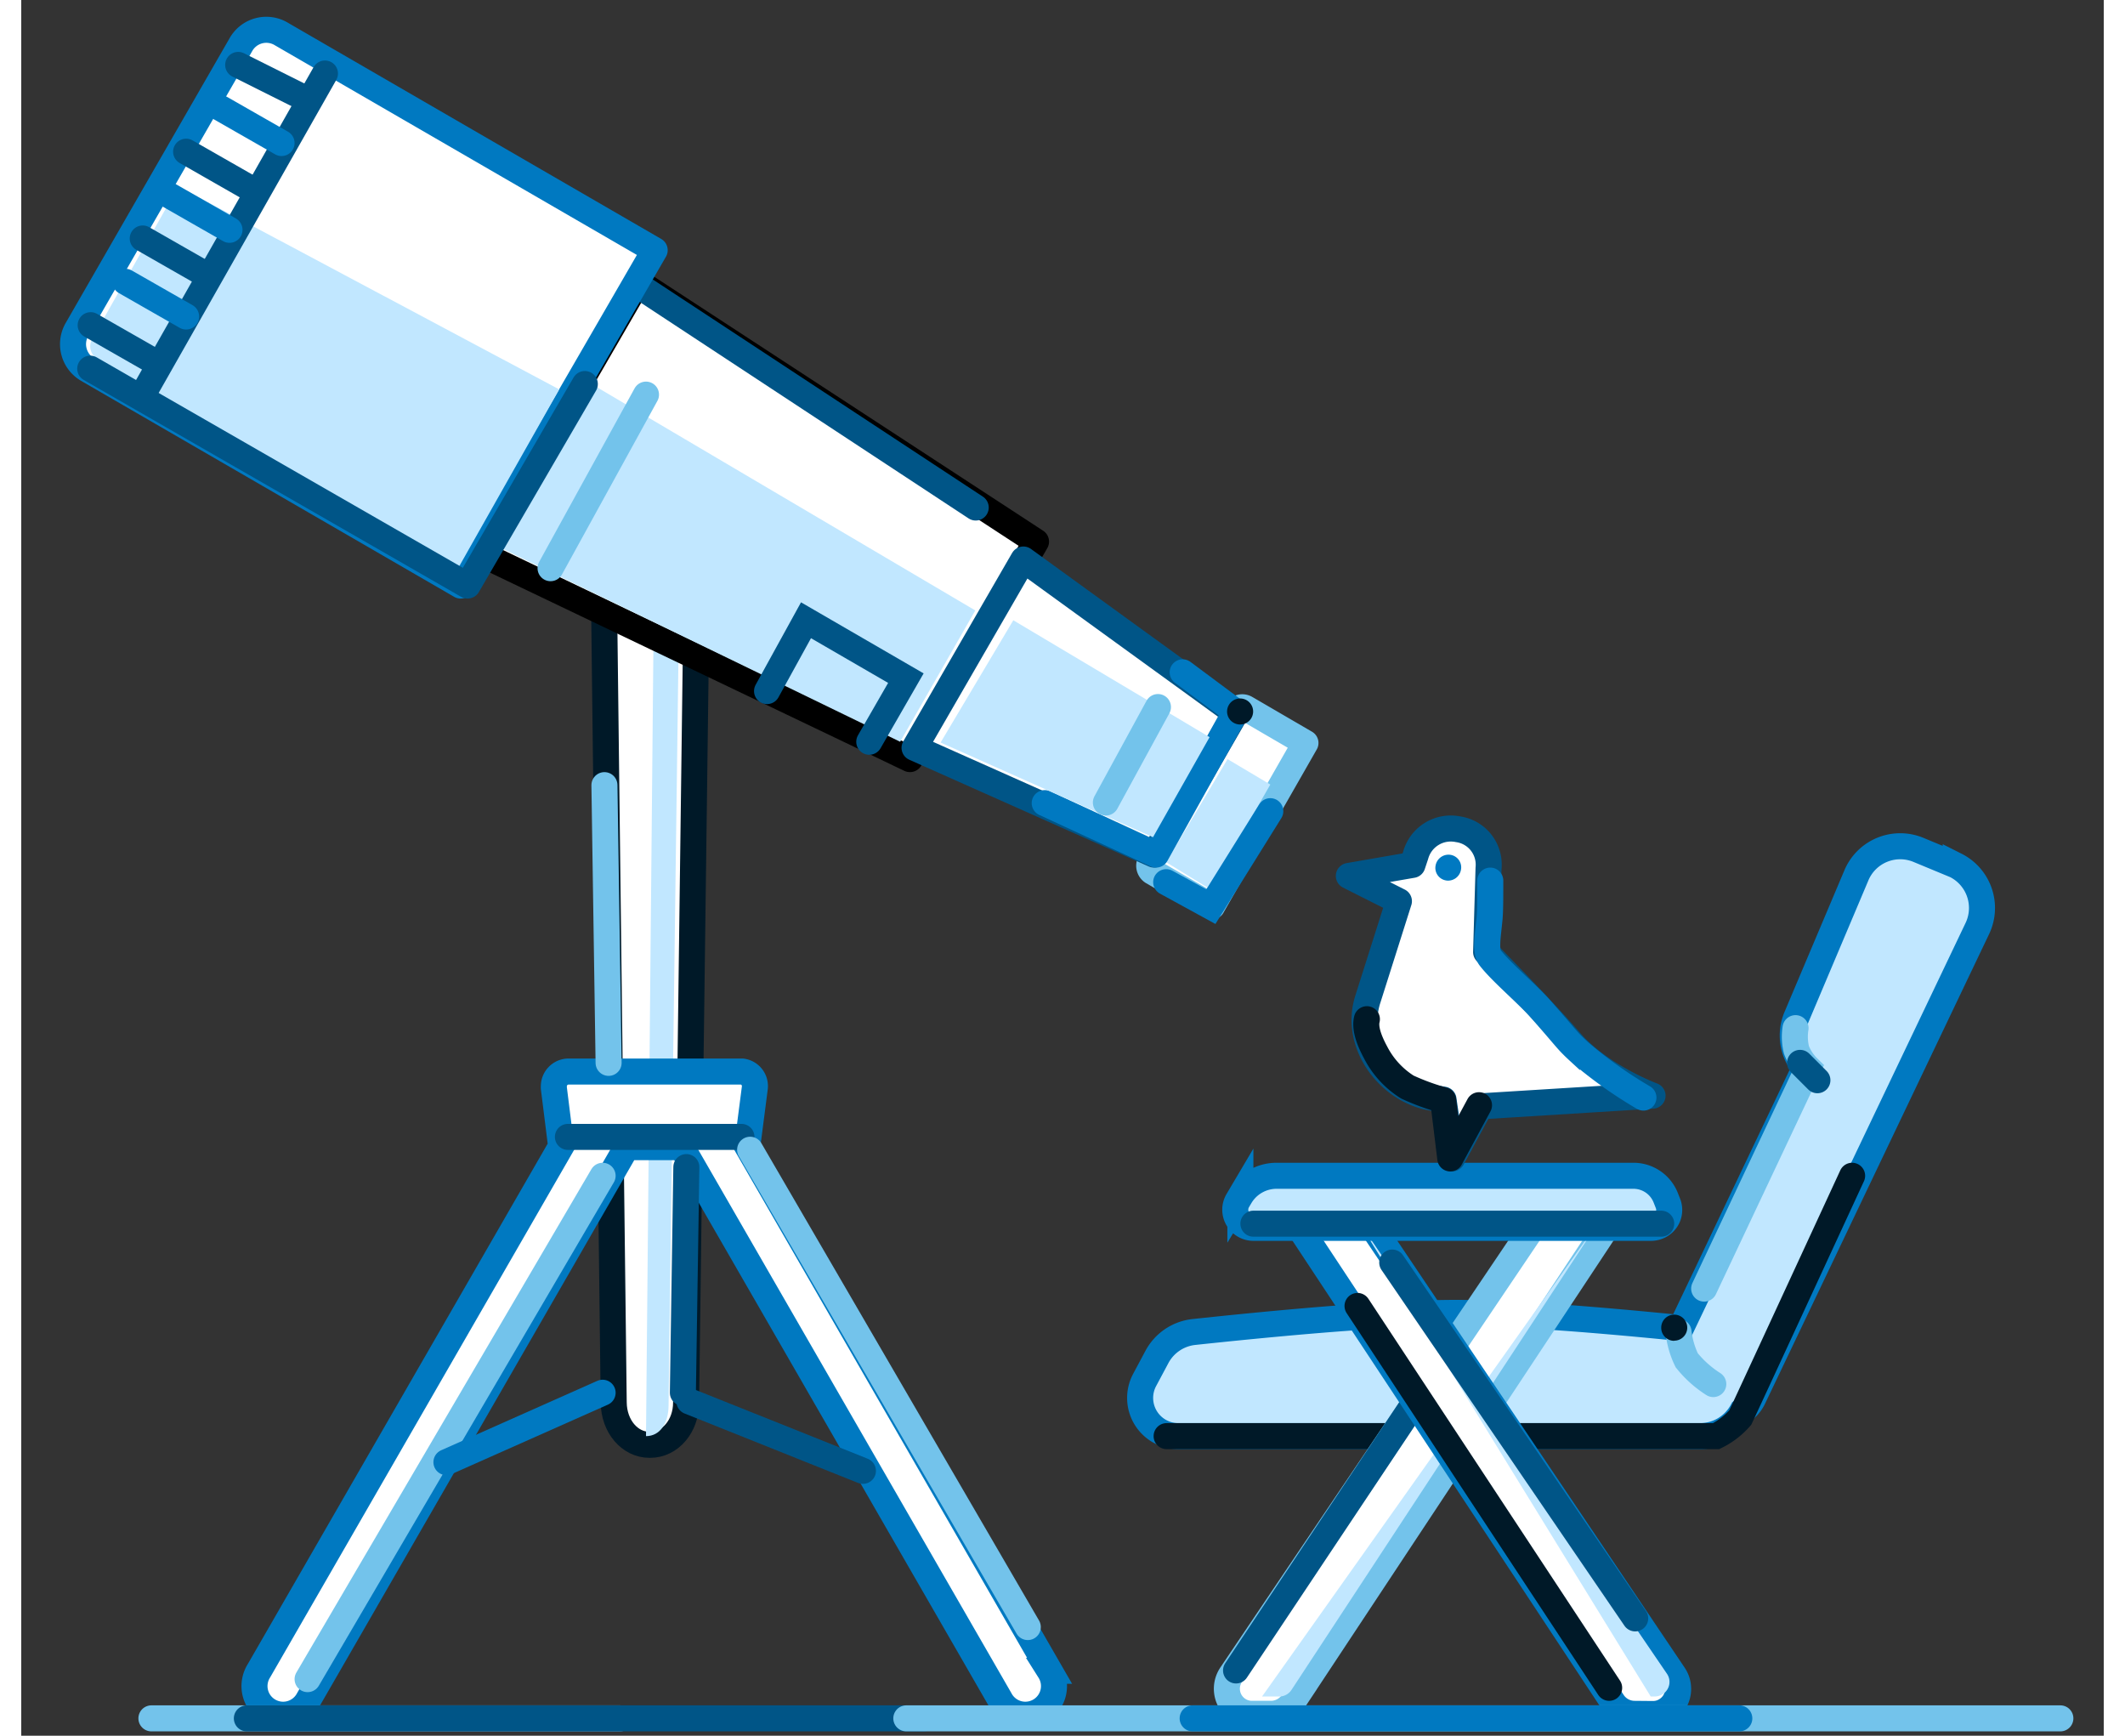 <svg height="196" viewBox="0 0 240 200" preserveAspectRatio="xMidYMid meet" xmlns="http://www.w3.org/2000/svg" focusable="false" api="[object Object]" class="cc-hmc-bird icon--hmc-illustration-3" data-di-res-id="71036e39-e1f7aeb3" data-di-rand="1703379422034"><rect x="0" y="0" width="240" height="200" fill="#333333" stroke="none"/><path d="M72.4,166.48c-2.34,0-4.09-2.23-4.12-4.86L67,55.48v-.07c0-2.66,1.76-4.94,4.13-4.94h2.81c2.37.05,4.09,2.35,4.06,5L76.62,161.62c0,2.63-1.78,4.86-4.13,4.86Z" style="fill:#fff"></path><path d="M72.4,166.48c-2.28,0-4.09-2.14-4.12-4.86L67,55.48c0-2.79,1.85-5,4.13-5h2.74c2.38.05,4.16,2.25,4.13,5L76.62,161.62c0,2.72-1.84,4.86-4.13,4.86Z" style="fill:none;stroke:#001928;stroke-width:3px"></path><path d="M72,165.48c1.63,0,2.58-1.5,2.6-3.49L76,56.18c0-2-1.29-3.67-2.94-3.7h0Z" style="fill:#c1e7ff"></path><path d="M83.67,132.09l34.84,60.43a3.3,3.3,0,1,1-5.71,3.3L76.12,132.18H69.78L33.1,195.82a3.3,3.3,0,1,1-5.71-3.3l34.83-60.43-.84-6.71a1.49,1.49,0,0,1,0-.21,1.7,1.7,0,0,1,1.69-1.7h19.8l.21,0a1.69,1.69,0,0,1,1.46,1.89Z" style="fill:#fff"></path><path d="M83.67,132.09l34.84,60.43a3.3,3.3,0,1,1-5.71,3.3L76.12,132.18H69.78L33.1,195.82a3.3,3.3,0,1,1-5.71-3.3l34.83-60.43-.84-6.71a1.49,1.49,0,0,1,0-.21,1.7,1.7,0,0,1,1.69-1.7h19.8l.21,0a1.69,1.69,0,0,1,1.46,1.89Z" style="fill:none;stroke:#0079c1;stroke-width:3px"></path><path d="M63,131H83" style="fill:none;stroke:#005587;stroke-linecap:round;stroke-width:3px"></path><path d="M67.21,90.47l.48,32" style="fill:none;stroke:#73c3eb;stroke-linecap:round;stroke-width:3px"></path><path d="M84,132.48l32,55" style="fill:none;stroke:#73c3eb;stroke-linecap:round;stroke-width:3px"></path><path d="M67,135.48l-34,58" style="fill:none;stroke:#73c3eb;stroke-linecap:round;stroke-width:3px"></path><polygon points="52.95 63.81 102.42 87.47 116.95 62.41 71.11 32.48 52.95 63.81" style="fill:#fff"></polygon><polygon points="52.95 63.81 102.42 87.47 116.95 62.41 71.11 32.48 52.95 63.81" style="fill:none;stroke:#000;stroke-linecap:round;stroke-linejoin:round;stroke-width:3px"></polygon><path d="M72,33.48l38,25" style="fill:none;stroke:#005587;stroke-linecap:round;stroke-width:3px"></path><polygon points="54.95 62.98 101.29 85.47 109.95 70.34 66.11 44.48 54.95 62.98" style="fill:#c1e7ff"></polygon><path d="M130.36,100.45l6.87,4L148,85.61l-6.87-4a.81.81,0,0,0-1.12.3l-9.9,17.42a.84.84,0,0,0,.3,1.14" style="fill:#fff"></path><path d="M130.36,100.45l6.87,4L148,85.61l-6.87-4a.81.81,0,0,0-1.12.3l-9.9,17.42A.84.84,0,0,0,130.36,100.45Z" style="fill:none;stroke:#73c3eb;stroke-linecap:round;stroke-linejoin:round;stroke-width:3px"></path><polygon points="139.02 87.47 143.95 90.4 137.03 102.47 131.95 99.35 139.02 87.47" style="fill:#c1e7ff"></polygon><path d="M7.64,42.58l43,24.89L73,28.83l-43-24.9A3.36,3.36,0,0,0,25.3,5.17L6.4,38a3.39,3.39,0,0,0,1.24,4.62" style="fill:#fff"></path><path d="M7.64,42.58l43,24.89L73,28.83l-43-24.9A3.36,3.36,0,0,0,25.3,5.17L6.4,38A3.39,3.39,0,0,0,7.64,42.58Z" style="fill:none;stroke:#0079c1;stroke-linecap:round;stroke-linejoin:round;stroke-width:3px"></path><path d="M8.79,41.36,50.35,65.47,62,44.87,18.1,21.48,8.17,39.07a1.68,1.68,0,0,0,.62,2.29" style="fill:#c1e7ff"></path><path d="M35,8.47l-21,37" style="fill:none;stroke:#005587;stroke-linecap:round;stroke-width:3px"></path><path d="M33,11.48l-8-4" style="fill:none;stroke:#005587;stroke-linecap:round;stroke-width:3px"></path><path d="M21,31.48l-7-4" style="fill:none;stroke:#005587;stroke-linecap:round;stroke-width:3px"></path><path d="M26,21.48l-7-4" style="fill:none;stroke:#005587;stroke-linecap:round;stroke-width:3px"></path><path d="M24,26.48l-7-4" style="fill:none;stroke:#0079c1;stroke-linecap:round;stroke-width:3px"></path><path d="M15,41.47l-7-4" style="fill:none;stroke:#005587;stroke-linecap:round;stroke-width:3px"></path><path d="M30,16.48l-7-4" style="fill:none;stroke:#0079c1;stroke-linecap:round;stroke-width:3px"></path><path d="M19,36.47l-7-4" style="fill:none;stroke:#0079c1;stroke-linecap:round;stroke-width:3px"></path><path d="M72,45.47l-11,20" style="fill:none;stroke:#73c3eb;stroke-linecap:round;stroke-width:3px"></path><polyline points="97.73 85.47 101.95 78.14 90.44 71.47 85.95 79.63" style="fill:none;stroke:#005587;stroke-linecap:round;stroke-width:3px"></polyline><polygon points="115.49 64.47 139.95 82.2 130.55 98.47 102.95 86.17 115.49 64.47" style="fill:#fff"></polygon><polygon points="115.49 64.47 139.95 82.2 130.55 98.47 102.95 86.17 115.49 64.47" style="fill:none;stroke:#005587;stroke-linecap:round;stroke-linejoin:round;stroke-width:3px"></polygon><polyline points="133.85 77.47 139.95 82.01 130.78 98.47 117.95 92.54" style="fill:none;stroke:#0079c1;stroke-linecap:round;stroke-linejoin:round;stroke-width:3px"></polyline><path d="M139.7,83.27a1.5,1.5,0,1,0-.55-2,1.49,1.49,0,0,0,.55,2" style="fill:#001928"></path><polygon points="114.33 71.47 136.95 84.94 130.43 96.47 105.95 85.56 114.33 71.47" style="fill:#c1e7ff"></polygon><path d="M131,81.47l-6,11" style="fill:none;stroke:#73c3eb;stroke-linecap:round;stroke-width:3px"></path><polyline points="143.95 93.47 137.1 104.47 131.95 101.65" style="fill:none;stroke:#0079c1;stroke-linecap:round;stroke-width:3px"></polyline><polyline points="7.95 42.48 51.44 67.47 64.95 44.25" style="fill:none;stroke:#005587;stroke-linecap:round;stroke-linejoin:round;stroke-width:3px"></polyline><path d="M67,160.48l-18,8" style="fill:none;stroke:#0079c1;stroke-linecap:round;stroke-width:3px"></path><path d="M77,161.48l20,8" style="fill:none;stroke:#005587;stroke-linecap:round;stroke-width:3px"></path><path d="M76.25,160.48l.4-26" style="fill:none;stroke:#005587;stroke-linecap:round;stroke-width:3px"></path><path d="M221.3,100.36l.23-1.12a5.26,5.26,0,0,1,1.2.39l.05,0a5.46,5.46,0,0,1,2.65,7.28v0L199.6,161.1a3.76,3.76,0,0,1-1.66,1.73l-.59-1.12,1.16.52a5.5,5.5,0,0,1-5,3.25H133.36a4.4,4.4,0,0,1-3.89-6.48l1.41-2.64a5.52,5.52,0,0,1,4.27-2.88q20.58-2.19,30.19-2.2,8.81,0,26.83,1.84l-1.27.72L206,122.17l1.14.55-.91.87-.49-.51a5.47,5.47,0,0,1-1.11-5.93l6.89-16.32a5.51,5.51,0,0,1,7.18-2.93l3.14,1.3,1.14.47-.44,1.15,0,.09-.22-.11-.05,0a4.53,4.53,0,0,0-.92-.31l0-.1Z" style="fill:#c1e7ff"></path><path d="M133.36,165.48a4.4,4.4,0,0,1-3.89-6.48l1.41-2.64a5.5,5.5,0,0,1,4.27-2.88c13.66-1.46,23.81-2.2,30.19-2.2,5.69,0,14.41.59,25.94,1.75L205.59,123a5.46,5.46,0,0,1-1-5.81l6.9-16.32a5.48,5.48,0,0,1,7.18-2.93l4.27,1.77,0,0a5.5,5.5,0,0,1,2.52,7.22L199.61,161.1a3.81,3.81,0,0,1-1.28,1.5,5.52,5.52,0,0,1-4.84,2.88Z" style="fill:none;stroke:#0079c1;stroke-width:3px"></path><path d="M132,165.48h63.33a8.91,8.91,0,0,0,2.78-2.14q.34-.69,12.89-27.86" style="fill:none;stroke:#001928;stroke-linecap:round;stroke-width:3px"></path><path d="M141.85,197.48a2.92,2.92,0,0,1-1.62-.5,2.88,2.88,0,0,1-.79-4L175.14,140l.38-.56H184l-1.3,2-36.18,54.69a3,3,0,0,1-2.49,1.34Z" style="fill:#fff"></path><polygon points="181.5 141.56 180.96 142.39 181.94 142.39 181.5 141.56" style="fill:#fff"></polygon><polygon points="179.96 140.39 180.94 140.39 180.5 139.56 179.96 140.39" style="fill:#fff"></polygon><path d="M141.85,197.48a2.89,2.89,0,0,1-2.41-4.51l36.08-53.49H184l-37.48,56.66a3,3,0,0,1-2.49,1.34Z" style="fill:none;stroke:#73c3eb;stroke-width:3px"></path><path d="M160,162.48l-20,30" style="fill:none;stroke:#005587;stroke-linecap:round;stroke-width:3px"></path><path d="M143,195.48h2a1.67,1.67,0,0,0,1.39-.76L182,140.48Z" style="fill:#c1e7ff"></path><path d="M149.85,140.75H149l.37-.7Zm-1.15.57.46.7h-.84Zm39.35,56.16a2.92,2.92,0,0,0,1.62-.5,2.88,2.88,0,0,0,.79-4L154.76,140l-.38-.56H146l1.3,2,36.18,54.69a3,3,0,0,0,2.49,1.34Z" style="fill:#fff"></path><path d="M185.92,197.48a3,3,0,0,1-2.49-1.34L146,139.48h8.43L190.46,193a2.88,2.88,0,0,1-.79,4,2.84,2.84,0,0,1-1.62.5Z" style="fill:none;stroke:#0079c1;stroke-width:3px"></path><path d="M188.24,195.48h-.45l-33.84-55,35.71,52.38a1.66,1.66,0,0,1-.46,2.33,1.74,1.74,0,0,1-1,.29" style="fill:#c1e7ff"></path><path d="M154,150.48l29,44" style="fill:none;stroke:#001928;stroke-linecap:round;stroke-width:3px"></path><path d="M158,145.48l28,41" style="fill:none;stroke:#005587;stroke-linecap:round;stroke-width:3px"></path><path d="M140.25,138.32l.29-.49a4.86,4.86,0,0,1,4.17-2.35h41.1a4,4,0,0,1,3.75,2.53l.24.61a2.08,2.08,0,0,1-1.17,2.71,2,2,0,0,1-.77.15H142a2.1,2.1,0,0,1-2.09-2.09,2.06,2.06,0,0,1,.3-1.07" style="fill:#c1e7ff"></path><path d="M142,141.48a2.1,2.1,0,0,1-2.09-2.09,2.06,2.06,0,0,1,.3-1.07l.29-.49a4.88,4.88,0,0,1,4.17-2.35h41.1a4,4,0,0,1,3.75,2.53l.24.61a2.07,2.07,0,0,1,0,1.6,2.09,2.09,0,0,1-1.15,1.11,2.2,2.2,0,0,1-.77.15Z" style="fill:none;stroke:#0079c1;stroke-width:3px"></path><path d="M142,141h47" style="fill:none;stroke:#005587;stroke-linecap:round;stroke-width:3px"></path><path d="M204.48,118.47a6.22,6.22,0,0,0,.11,2.52,5.81,5.81,0,0,0,1.36,2.06l-12,25.43" style="fill:none;stroke:#73c3eb;stroke-linecap:round;stroke-width:3px"></path><path d="M205,122.47l2,2" style="fill:none;stroke:#005587;stroke-linecap:round;stroke-width:3px"></path><path d="M191,153.48a9.9,9.9,0,0,0,.94,3.26,12.62,12.62,0,0,0,3.06,2.74" style="fill:none;stroke:#73c3eb;stroke-linecap:round;stroke-width:3px"></path><path d="M190.45,154.48A1.5,1.5,0,1,0,189,153a1.5,1.5,0,0,0,1.5,1.5" style="fill:#001928"></path><path d="M162.5,126.47l1.41.24,1,6.77,3.25-6L188,126.25s-6-2.23-9.46-6.23-9.72-10.32-9.72-10.32l.28-9.66a4.12,4.12,0,0,0-3.52-4.49,4.2,4.2,0,0,0-4.88,3l-.37,1.11L153,100.93l5.77,2.91-3.57,11.26c-1.64,5.15,2.45,10.52,7.35,11.37" style="fill:#fff"></path><path d="M162.5,126.47l1.41.24,1,6.77,3.25-6L188,126.25s-6-2.23-9.46-6.23-9.72-10.32-9.72-10.32l.28-9.66a4.12,4.12,0,0,0-3.52-4.49,4.2,4.2,0,0,0-4.88,3l-.37,1.11L153,100.93l5.77,2.91-3.57,11.26C153.51,120.25,157.6,125.62,162.5,126.47Z" style="fill:none;stroke:#005587;stroke-linecap:round;stroke-linejoin:round;stroke-width:3px"></path><path d="M168,127.35l-3.31,6.13-.82-6.71a27.26,27.26,0,0,1-4.12-1.51,10.21,10.21,0,0,1-3.67-4c-.89-1.65-1.23-2.92-1-3.82" style="fill:none;stroke:#001928;stroke-linecap:round;stroke-linejoin:round;stroke-width:3px"></path><path d="M169.3,101.47c0,2.21,0,3.78-.12,4.72-.13,1.41-.48,3.41.07,4.13,1.22,1.6,4.06,4,5.66,5.74,3.32,3.74,3.07,3.69,4.66,5.15a50.1,50.1,0,0,0,7.38,5.26" style="fill:none;stroke:#0079c1;stroke-linecap:round;stroke-width:3px"></path><path d="M164.18,101.45a1.51,1.51,0,0,0,1.74-1.22,1.46,1.46,0,0,0-1.2-1.73A1.51,1.51,0,0,0,163,99.72a1.46,1.46,0,0,0,1.2,1.73" style="fill:#0079c1"></path><path d="M15,198H69" style="fill:none;stroke:#73c3eb;stroke-linecap:round;stroke-width:3px"></path><path d="M26,198h78" style="fill:none;stroke:#005587;stroke-linecap:round;stroke-width:3px"></path><path d="M102,198H235" style="fill:none;stroke:#73c3eb;stroke-linecap:round;stroke-width:3px"></path><path d="M135,198h63" style="fill:none;stroke:#0079c1;stroke-linecap:round;stroke-width:3px"></path></svg>